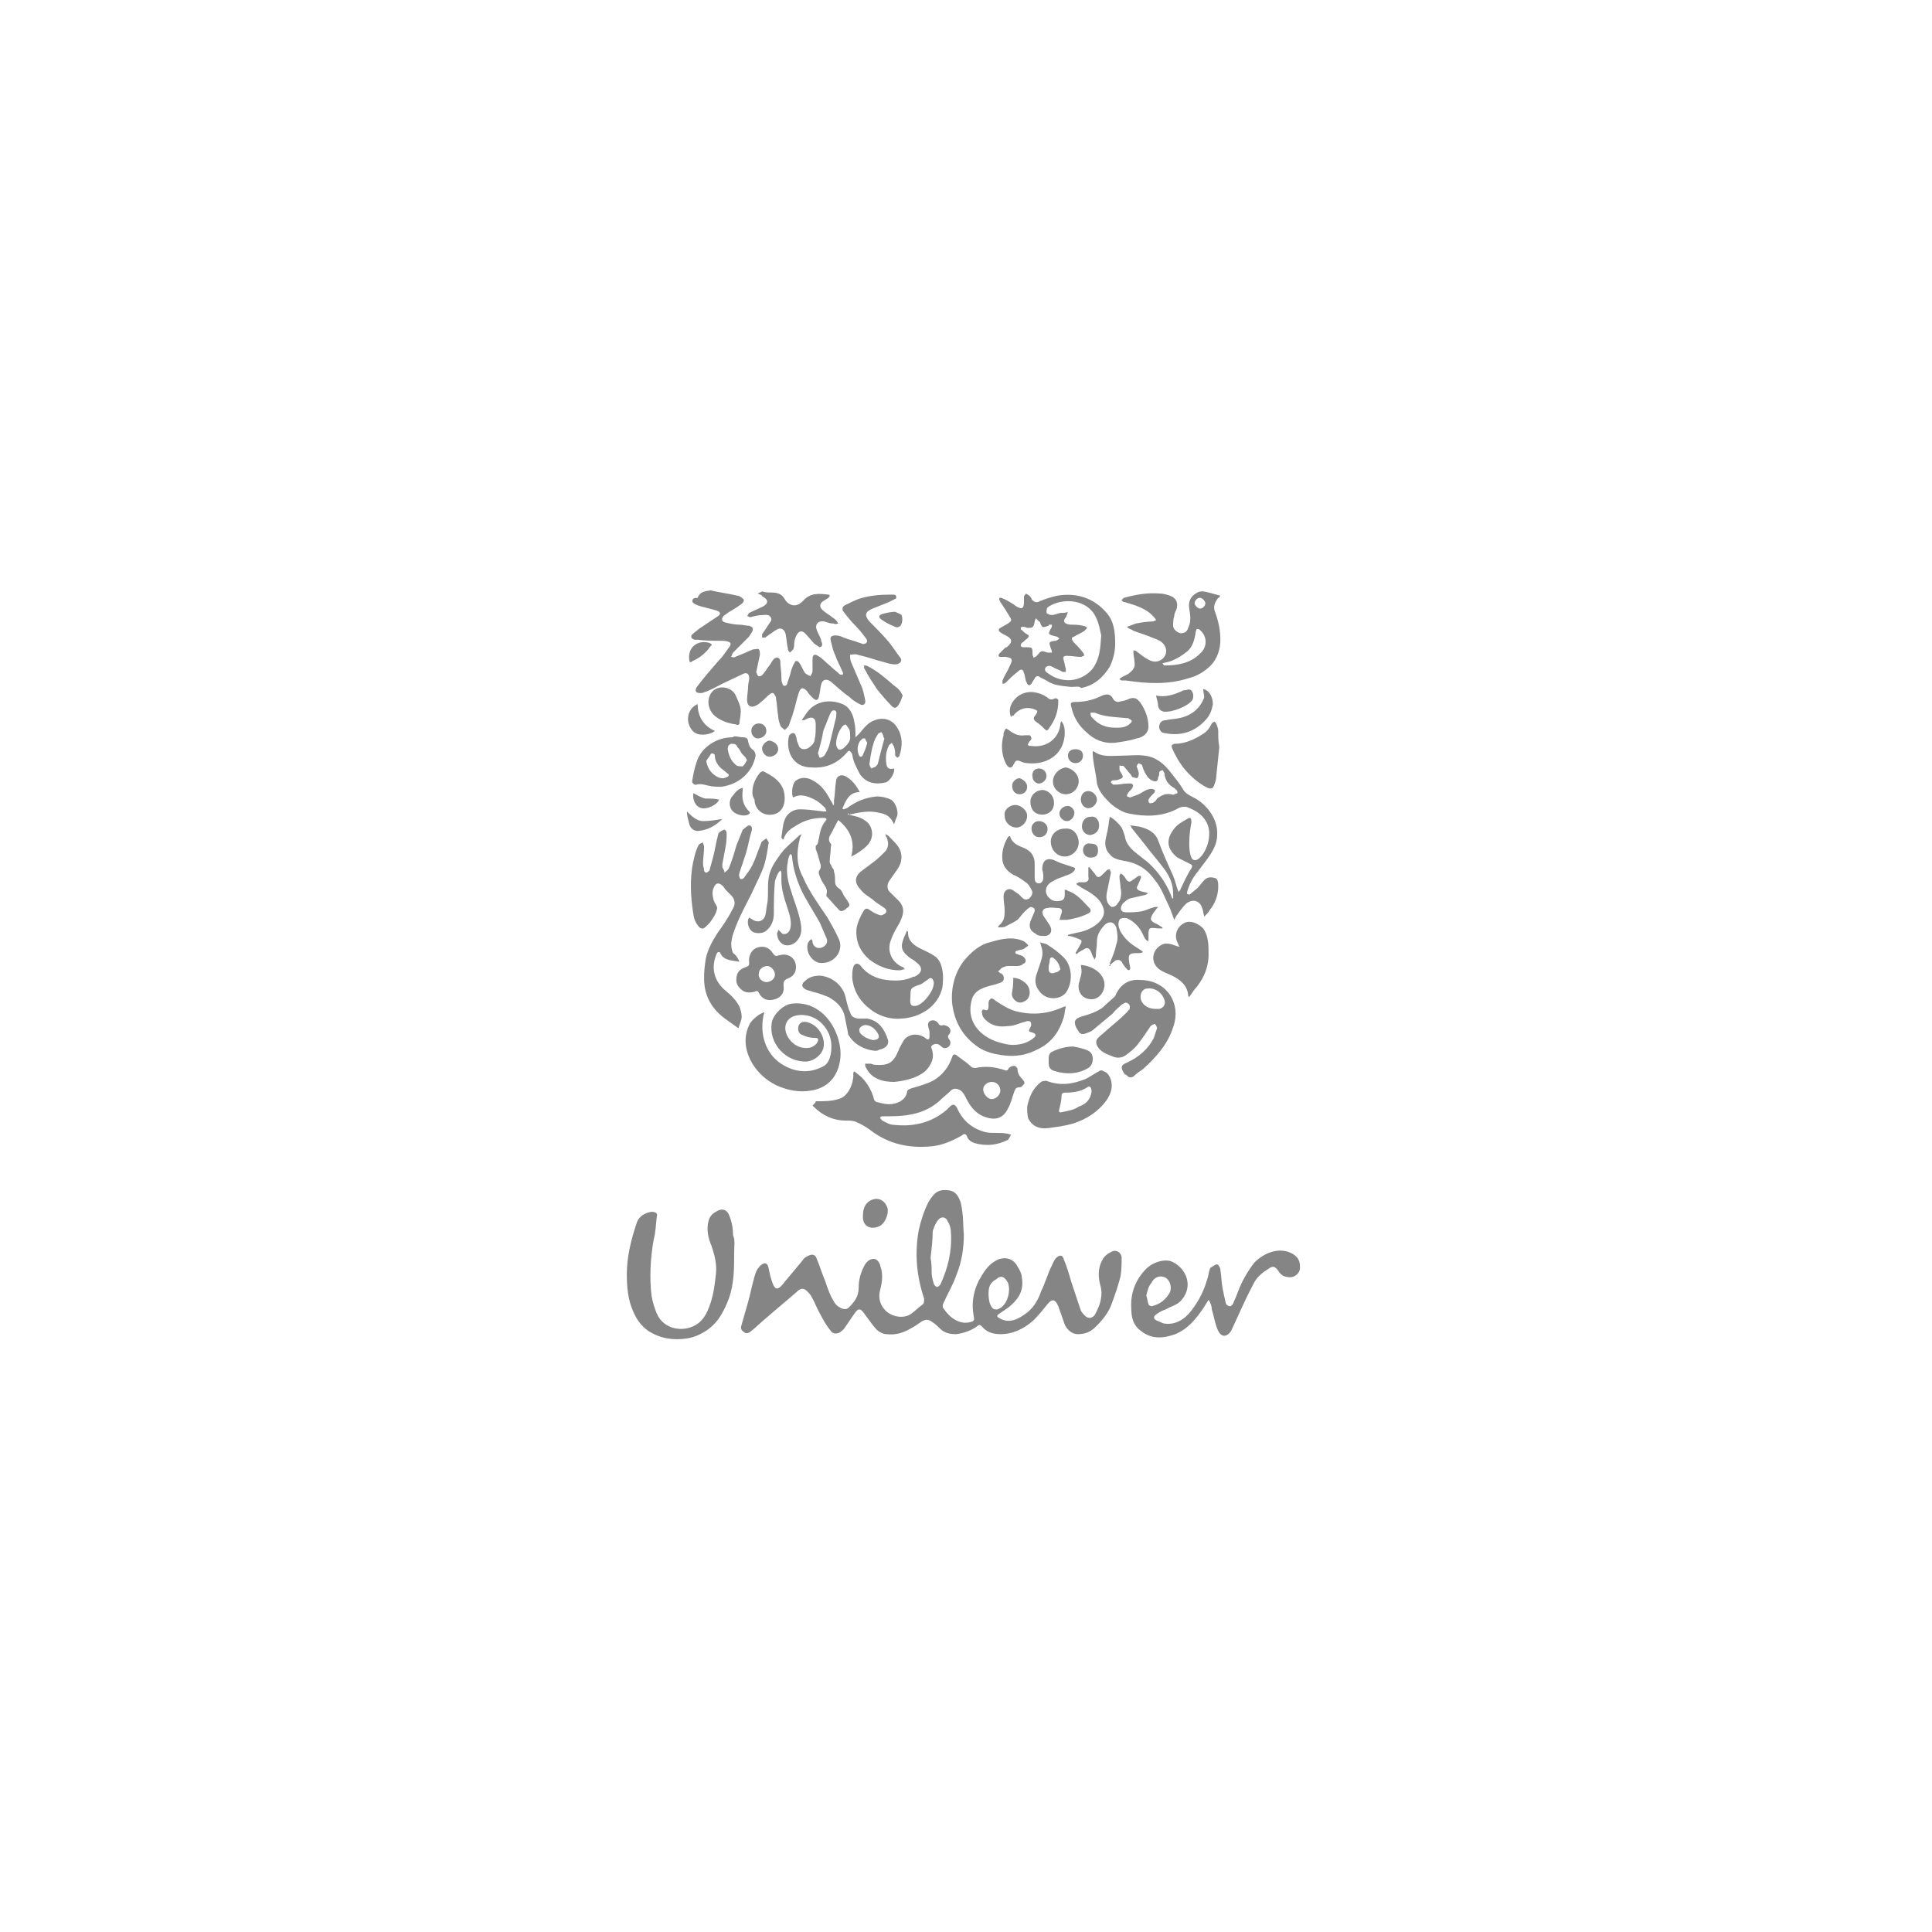 <?xml version="1.0" encoding="utf-8"?>
<!-- Generator: Adobe Illustrator 17.1.0, SVG Export Plug-In . SVG Version: 6.00 Build 0)  -->
<!DOCTYPE svg PUBLIC "-//W3C//DTD SVG 1.1//EN" "http://www.w3.org/Graphics/SVG/1.1/DTD/svg11.dtd">
<svg version="1.1" xmlns="http://www.w3.org/2000/svg" xmlns:xlink="http://www.w3.org/1999/xlink" x="0px" y="0px"
	 viewBox="0 0 180 180" enable-background="new 0 0 180 180" xml:space="preserve">
<g id="Layer_2" display="none">
	<rect x="70.4" y="55" display="inline" fill="#848485" width="39" height="70"/>
</g>
<g id="Layer_1">
	<g>
		<path fill="#858585" d="M89.8,115c0,1.3-0.2,2.6-0.7,3.8c-0.3,0.9-0.8,1.7-1.2,2.6c-0.1,0.2-0.1,0.4,0,0.5
			c0.6,0.9,1.5,1.5,2.4,1.3c0.5-0.1,0.5-0.2,0.4-0.7c-0.2-1.1,0-2.2,0.5-3.2c0.4-0.7,0.8-1.4,1.5-1.8c0.8-0.5,1.7-0.3,2.1,0.5
			c0.2,0.3,0.4,0.7,0.4,1c0.2,1.1-0.2,1.9-1,2.6c-0.3,0.3-0.7,0.5-1.1,0.8c-0.3,0.2-0.2,0.3,0,0.4c0.8,0.5,1.6,0.2,2.3-0.3
			c0.8-0.5,1.3-1.3,1.6-2.2c0.4-0.8,0.6-1.6,1-2.4c0.1-0.2,0.2-0.5,0.4-0.7c0.3-0.3,0.6-0.3,0.7,0.1c0.3,0.7,0.5,1.4,0.7,2.1
			c0.3,0.9,0.6,1.8,0.9,2.7c0.1,0.2,0.3,0.4,0.4,0.5c0.3,0.3,0.7,0.2,0.9-0.1c0.5-0.9,0.8-1.8,0.5-2.8c-0.2-0.8-0.2-1.6,0.2-2.3
			c0.2-0.4,0.5-0.6,0.9-0.8c0.4-0.2,0.9,0.1,0.9,0.6c0,0.5,0,1.1-0.1,1.7c-0.2,0.8-0.5,1.7-0.8,2.5c-0.3,0.9-0.9,1.6-1.5,2.2
			c-0.5,0.5-1,0.7-1.7,0.7c-0.5,0-1-0.4-1.2-0.9c-0.2-0.6-0.4-1.1-0.6-1.7c-0.3-0.7-0.6-0.7-1-0.2c-0.4,0.5-0.8,1-1.3,1.5
			c-0.9,0.8-1.9,1.3-3.1,1.3c-0.7,0-1.3-0.2-1.7-0.7c-0.2-0.2-0.3-0.2-0.5,0c-0.6,0.4-1.2,0.6-1.9,0.7c-0.6,0-1.1-0.1-1.5-0.5
			c-0.2-0.2-0.4-0.4-0.7-0.6c-0.4-0.3-0.6-0.3-1-0.1c-0.3,0.2-0.7,0.5-1.1,0.7c-0.7,0.4-1.4,0.6-2.2,0.5c-0.3,0-0.7-0.2-0.9-0.4
			c-0.4-0.4-0.7-0.9-1.1-1.4c-0.4-0.6-0.6-0.7-1-0.1c-0.3,0.4-0.6,0.9-0.9,1.3c-0.1,0.2-0.3,0.3-0.4,0.4c-0.3,0.2-0.7,0.2-0.9-0.1
			c-0.4-0.5-0.7-1-1-1.6c-0.3-0.5-0.5-1.1-0.8-1.6c-0.1-0.2-0.3-0.4-0.4-0.5c-0.3-0.3-0.6-0.3-0.9,0c-0.9,0.8-1.9,1.6-2.8,2.4
			c-0.5,0.4-1,0.9-1.5,1.3c-0.2,0.2-0.5,0.3-0.7,0.1c-0.3-0.2-0.3-0.4-0.2-0.7c0.2-0.7,0.4-1.4,0.6-2.1c0.2-0.7,0.3-1.3,0.5-2
			c0.1-0.4,0.2-0.8,0.4-1.1c0.1-0.1,0.2-0.3,0.4-0.4c0.3-0.2,0.5-0.1,0.6,0.3c0.1,0.5,0.2,1,0.4,1.5c0.2,0.5,0.4,0.6,0.8,0.2
			c0.2-0.2,0.3-0.4,0.5-0.6c0.5-0.6,1-1.2,1.5-1.8c0.1-0.2,0.3-0.3,0.5-0.4c0.4-0.2,0.7-0.1,0.8,0.3c0.3,0.7,0.5,1.4,0.8,2.1
			c0.2,0.6,0.4,1.2,0.7,1.7c0.2,0.4,0.4,0.6,0.8,0.8c0.3,0.1,0.5,0.1,0.7-0.1c0.5-0.5,0.9-1,0.9-1.8c0-0.8,0.2-1.5,0.6-2.2
			c0.3-0.5,0.9-0.7,1.2-0.3c0.1,0.1,0.2,0.3,0.2,0.4c0.3,0.8,0.2,1.5,0,2.3c-0.2,0.7,0,1.4,0.5,1.9c0.6,0.6,1.7,0.8,2.4,0.3
			c0.4-0.3,0.7-0.6,1.1-0.9c0.1-0.1,0.1-0.3,0.1-0.5c-0.7-2.1-0.9-4.2-0.5-6.4c0.2-0.9,0.5-1.8,0.9-2.6c0.6-1,1-1.2,1.9-1.1
			c0.7,0.1,0.9,0.6,1.1,1.1C89.8,113.3,89.7,114.1,89.8,115z M86.7,117.2C86.7,117.2,86.7,117.2,86.7,117.2c0.1,0.5,0.1,1,0.1,1.4
			c0,0.3,0.1,0.7,0.2,1c0,0.1,0.2,0.3,0.3,0.3c0.1,0,0.2-0.1,0.3-0.2c0.7-1.5,1.1-3.1,1-4.8c0-0.4-0.1-0.8-0.3-1.1
			c-0.2-0.5-0.7-0.5-1,0c-0.2,0.3-0.3,0.6-0.4,0.9C86.9,115.5,86.8,116.3,86.7,117.2z M92.1,120.5c0,0.6,0.1,1.1,0.4,1.4
			c0.1,0.1,0.3,0.1,0.4,0.1c1-0.3,1.3-1.8,1-2.5c-0.3-0.6-0.7-0.7-1.1-0.3C92.2,119.5,92.1,120,92.1,120.5z"/>
		<path fill="#858585" d="M66.2,55c0.8,0.2,1.7,0.3,2.5,0.5c0,0,0.1,0,0.1,0c0.2,0.1,0.5,0.3,0.5,0.4c0,0.2-0.2,0.4-0.4,0.5
			c-0.4,0.3-0.8,0.5-1.1,0.7c-0.1,0.1-0.3,0.2-0.4,0.3c-0.2,0.3-0.2,0.5,0.2,0.6c0.4,0.1,0.9,0.2,1.3,0.2c0.3,0,0.6,0.1,0.9,0.1
			c0.3,0.1,0.4,0.2,0.3,0.5c-0.1,0.2-0.2,0.3-0.3,0.5c-0.5,0.5-1,1-1.5,1.5c-0.1,0.1-0.1,0.3-0.2,0.4c0.1,0,0.3,0.1,0.4,0
			c0.5-0.2,1-0.4,1.4-0.6c0.1,0,0.2-0.1,0.3-0.1c0.2,0,0.4-0.1,0.5,0c0.1,0.1,0.1,0.4,0.1,0.5c-0.1,0.5-0.2,0.9-0.3,1.4
			c0,0.1-0.1,0.2,0,0.3c0,0.1,0.1,0.3,0.2,0.3c0.1,0,0.2,0,0.3-0.1c0.2-0.2,0.4-0.5,0.6-0.8c0.2-0.2,0.3-0.5,0.5-0.7
			c0.1-0.1,0.3-0.2,0.4-0.1c0.1,0,0.2,0.2,0.2,0.3c0,0.5,0.1,1,0.1,1.5c0,0.2,0,0.4,0.1,0.6c0,0.1,0.1,0.2,0.2,0.2
			c0.1,0,0.2-0.1,0.2-0.1c0.1-0.3,0.2-0.6,0.3-0.9c0.1-0.4,0.2-0.8,0.4-1.1c0.1-0.3,0.3-0.3,0.5,0c0.2,0.3,0.3,0.6,0.5,0.9
			c0.1,0.1,0.3,0.2,0.5,0.3c0.1-0.2,0.2-0.3,0.2-0.5c0-0.4,0-0.7,0-1.1c0-0.4,0.2-0.5,0.5-0.3c0.4,0.2,0.7,0.6,1.1,0.9
			c0.3,0.3,0.6,0.5,0.9,0.8c0.1,0.1,0.2,0,0.3,0.1c0-0.1,0.1-0.2,0-0.3c-0.2-0.5-0.5-1-0.7-1.6c-0.2-0.4-0.3-0.9-0.4-1.3
			c-0.1-0.4,0.1-0.5,0.5-0.5c0.2,0,0.5,0.1,0.7,0.2c0.5,0.2,1,0.3,1.5,0.5c0.1,0,0.2,0.1,0.3,0.1c0.3,0,0.5-0.2,0.3-0.5
			c-0.3-0.4-0.6-0.8-1-1.2c-0.4-0.4-0.8-0.9-1.1-1.3c-0.2-0.2-0.1-0.5,0.1-0.6c0.4-0.2,0.8-0.4,1.3-0.6c0.9-0.3,1.9-0.4,2.9-0.4
			c0.1,0,0.2,0,0.4,0c0.1,0,0.2,0.1,0.2,0.2c0,0.1,0,0.2-0.1,0.2c-0.2,0.1-0.4,0.2-0.6,0.3c-0.5,0.2-1,0.4-1.5,0.6
			c-0.7,0.3-0.8,0.6-0.3,1.2c0.6,0.6,1.2,1.2,1.8,1.9c0.4,0.5,0.7,1,1.1,1.5c0.2,0.3-0.1,0.6-0.5,0.6c-0.3,0-0.7-0.1-1-0.2
			c-0.8-0.2-1.6-0.5-2.5-0.7c-0.2-0.1-0.5,0-0.7,0c0,0.2,0,0.5,0.1,0.7c0.3,0.7,0.6,1.4,0.9,2.1c0.2,0.4,0.3,0.9,0.4,1.4
			c0.1,0.4-0.2,0.6-0.5,0.4c-0.4-0.2-0.7-0.4-1-0.7c-0.6-0.4-1.1-0.9-1.7-1.4c-0.4-0.3-0.8-0.2-0.9,0.3c-0.1,0.4-0.1,0.7-0.2,1.1
			c-0.1,0.4-0.3,0.4-0.6,0.1c-0.2-0.2-0.4-0.4-0.5-0.6c-0.4-0.4-0.6-0.4-0.8,0.2c-0.2,0.6-0.3,1.2-0.5,1.8c-0.1,0.4-0.3,0.8-0.4,1.2
			c-0.1,0.1-0.2,0.3-0.4,0.4c-0.1-0.1-0.3-0.2-0.4-0.4c-0.1-0.3-0.2-0.6-0.2-0.9c-0.1-0.5-0.1-1.1-0.2-1.6c0-0.1,0-0.2-0.1-0.3
			c-0.1-0.3-0.3-0.3-0.5-0.1c-0.3,0.2-0.5,0.5-0.8,0.7c-0.1,0.1-0.2,0.2-0.4,0.3c-0.5,0.3-0.9,0.1-0.9-0.5c0-0.4,0.1-0.9,0.1-1.3
			c0-0.2,0.1-0.5,0.1-0.7c0-0.4-0.2-0.6-0.6-0.4c-0.6,0.3-1.3,0.6-1.9,0.9c-0.6,0.3-1.1,0.6-1.7,0.8c-0.2,0.1-0.5,0.1-0.7,0
			c-0.2-0.2,0-0.5,0.1-0.6c0.6-0.8,1.3-1.6,2-2.4c0.4-0.4,0.7-0.9,1-1.3c0.1-0.2,0.1-0.3-0.1-0.4c-0.3-0.1-0.5-0.1-0.8-0.1
			c-0.7,0-1.4,0-2.1-0.1c-0.1,0-0.2,0-0.3,0c-0.3-0.1-0.4-0.3-0.2-0.5c0.2-0.2,0.4-0.3,0.6-0.5c0.6-0.4,1.2-0.8,1.8-1.2
			c0.3-0.2,0.2-0.4-0.1-0.5c-0.6-0.2-1.2-0.3-1.8-0.5c-0.2-0.1-0.5-0.2-0.5-0.4c0-0.3,0.3-0.3,0.5-0.3C65.2,55.1,65.7,55.1,66.2,55
			C66.1,55,66.1,55,66.2,55z"/>
		<path fill="#858585" d="M76,102.6c0.1,0,0.2,0,0.2,0c0.6,0,1.3,0,1.9-0.2c0.9-0.2,1.4-1.4,1.4-2.2c0-0.1,0-0.2,0-0.3
			c0,0,0.1,0,0.1-0.1c0.2,0.2,0.5,0.4,0.7,0.6c0.5,0.5,0.9,1.2,1.1,1.9c0,0.2,0.2,0.4,0.4,0.4c0.7,0.2,1.4,0.3,2.1-0.1
			c0.3-0.2,0.5-0.4,0.6-0.8c0-0.3,0.2-0.3,0.4-0.4c0.7-0.2,1.4-0.4,2-0.7c0.9-0.5,1.5-1.3,1.8-2.2c0.1-0.3,0.2-0.3,0.4-0.2
			c0.5,0.4,1,0.7,1.4,1.1c0.1,0.1,0.3,0.1,0.4,0.1c0.9-0.2,1.8-0.1,2.7,0.2c0.2,0.1,0.3,0,0.4-0.2c0.1-0.1,0.3-0.2,0.5-0.2
			c0.1,0,0.3,0.2,0.3,0.3c0,0.4,0.2,0.7,0.5,1c0.1,0.1,0.2,0.3,0.1,0.4c-0.1,0.1-0.2,0.3-0.4,0.3c-0.3,0-0.4,0.1-0.5,0.4
			c-0.2,0.5-0.3,1.1-0.6,1.6c-0.5,1-1.3,1.1-2.3,0.7c-0.9-0.4-1.3-1.1-1.7-1.9c-0.1-0.2-0.3-0.5-0.6-0.6c-0.2-0.1-0.5-0.1-0.7,0.1
			c-0.3,0.3-0.7,0.6-1,0.9c-1.3,1.2-2.9,1.5-4.7,1.5c-0.2,0-0.4,0-0.6,0c-0.1,0-0.2,0-0.3,0.1c0,0.1,0.1,0.2,0.2,0.3
			c0.4,0.2,0.7,0.4,1.1,0.4c1.8,0.2,3.5-0.2,4.9-1.4c0.1-0.1,0.2-0.2,0.3-0.3c0.3-0.3,0.5-0.2,0.7,0.2c0.5,1.1,1.4,1.9,2.7,2.2
			c0.6,0.1,1.2,0,1.8,0.1c0.2,0,0.3,0.1,0.5,0.1c-0.1,0.2-0.2,0.4-0.3,0.5c-1,0.5-2,0.6-3.1,0.3c-0.3-0.1-0.6-0.3-0.7-0.6
			c-0.1-0.3-0.3-0.3-0.5-0.1c-0.9,0.5-1.8,0.9-2.8,1c-2.1,0.2-4-0.2-5.7-1.5c-0.4-0.3-0.9-0.6-1.4-0.8c-0.3-0.1-0.6-0.1-0.9-0.1
			c-1.2,0-2.2-0.5-3-1.3c0,0-0.1-0.1-0.1-0.1C76,102.7,76,102.7,76,102.6z M92.4,100.8c-0.4,0-0.8,0.3-0.8,0.7
			c0,0.4,0.4,0.9,0.8,0.9c0.4,0,0.8-0.4,0.8-0.8C93.2,101.2,92.9,100.8,92.4,100.8z"/>
		<path fill="#858585" d="M101.8,70c0.1,0,0.1,0,0.1,0c0.8,0.6,1.8,0.4,2.7,0.4c0.7,0,1.3-0.1,2,0c1.1,0.1,1.9,0.8,2.5,1.6
			c0.4,0.5,0.8,1,1.1,1.5c0.2,0.4,0.6,0.6,1,0.8c1.2,0.6,2.3,2,2.2,3.5c0,0.8-0.4,1.5-0.9,2.2c-0.3,0.4-0.6,0.8-0.9,1.2
			c-0.5,0.6-0.8,1.2-1,1.9c0,0.1,0,0.2,0,0.2c0.1,0,0.2,0.1,0.3,0c0.2-0.2,0.5-0.4,0.7-0.6c0.2-0.2,0.4-0.5,0.6-0.7
			c0.3-0.3,0.6-0.3,1-0.2c0.3,0.1,0.3,0.5,0.3,0.8c0,0.8-0.3,1.6-0.8,2.2c-0.1,0.2-0.3,0.4-0.5,0.6c-0.1-0.3-0.1-0.6-0.2-0.8
			c-0.2-0.7-0.9-0.9-1.5-0.4c-0.3,0.3-0.6,0.7-0.8,1c-0.1,0.1-0.2,0.3-0.3,0.5c-0.2-0.5-0.3-0.9-0.5-1.3c-0.4-0.8-0.7-1.7-1.3-2.4
			c-0.7-1-1.6-1.6-2.9-1.8c-0.5-0.1-1-0.2-1.3-0.6c-0.5-0.5-0.5-1.1-0.3-1.8c0-0.2,0.1-0.3,0.1-0.5c0.1-0.4,0.1-0.8,0.2-1.2
			c0.4,0.2,0.8,0.6,1.1,1c0.1,0.2,0.2,0.5,0.3,0.8c0.1,0.8,0.7,1.3,1.2,1.7c0.3,0.2,0.6,0.5,0.9,0.7c1,0.9,1.7,1.9,2.2,3.1
			c0,0.1,0.1,0.2,0.1,0.3c0,0,0.1,0,0.1,0c0-0.1,0-0.3,0-0.4c0-0.9-0.3-1.6-0.8-2.3c-0.6-0.8-1.3-1.6-1.9-2.4
			c-0.4-0.5-0.8-1-1.2-1.5c0,0,0-0.1-0.1-0.2c0.3,0,0.5,0.1,0.8,0.1c0.8,0.2,1.5,0.5,1.8,1.3c0.4,1.1,0.9,2.2,1.4,3.3
			c0.2,0.5,0.3,1,0.5,1.5c0.1-0.1,0.2-0.2,0.2-0.3c0.3-0.6,0.6-1.3,1-1.9c0.1-0.2,0.1-0.3-0.1-0.4c-0.4-0.2-0.8-0.4-1.2-0.6
			c-1-0.8-1.1-1.7-0.3-2.7c0.3-0.4,0.7-0.6,1.2-0.9c0.3-0.2,0.4-0.1,0.4,0.3c-0.1,0.6-0.2,1.2-0.2,1.9c0,0.4,0,0.7,0.1,1.1
			c0.1,0.6,0.5,0.7,0.9,0.3c0.7-0.7,1.1-2.1,0.7-3.1c-0.4-0.9-1.1-1.3-1.9-1.6c-0.3-0.1-0.7,0-1,0.2c-1.4,0.7-2.9,0.7-4.4,0.4
			c-0.6-0.1-1.2-0.5-1.7-0.9c-0.6-0.6-1.1-1.1-1.3-1.9C102.1,71.9,101.8,71,101.8,70z M106.1,72.1C106.1,72.1,106.1,72.1,106.1,72.1
			c0,0.2-0.1,0.4-0.2,0.4c-0.1,0-0.3-0.1-0.4-0.1c-0.1-0.1-0.1-0.2-0.2-0.3c-0.2-0.2-0.4-0.5-0.6-0.7c-0.1-0.1-0.3,0-0.4-0.1
			c0,0.1,0,0.3,0,0.4c0,0.1,0.1,0.2,0.2,0.4c0.2,0.3,0.1,0.4-0.2,0.5c-0.2,0.1-0.4,0.1-0.6,0.1c-0.1,0-0.2,0.1-0.2,0.2
			c0.1,0.1,0.2,0.2,0.2,0.2c0.1,0,0.2,0,0.3,0c0.3,0,0.7-0.1,1-0.1c0.1,0,0.3,0,0.4,0c0.2,0.1,0.2,0.2,0.1,0.4
			c-0.1,0.2-0.3,0.3-0.4,0.5c-0.1,0.1-0.1,0.2-0.1,0.3c0.1,0,0.2,0.1,0.3,0.1c0.3-0.1,0.5-0.2,0.8-0.3c0.4-0.2,0.7-0.5,1.2-0.5
			c0.1,0,0.3,0.1,0.3,0.1c0,0.1,0,0.2-0.1,0.3c-0.2,0.2-0.4,0.4-0.5,0.6c0,0.1,0,0.3,0.1,0.3c0,0.1,0.2,0,0.3,0
			c0.2-0.1,0.3-0.2,0.4-0.4c0.4-0.3,0.8-0.5,1.3-0.4c0.1,0,0.2,0.1,0.3,0c0.1,0,0.2-0.1,0.3-0.1c0-0.1,0-0.2-0.1-0.3
			c-0.1-0.1-0.2-0.2-0.4-0.3c-0.4-0.3-0.6-0.6-0.7-1.1c0-0.1,0-0.2-0.1-0.3c0-0.1-0.1-0.2-0.2-0.1c-0.1,0-0.2,0.1-0.2,0.2
			c0,0.1,0,0.3-0.1,0.4c0,0.4-0.2,0.5-0.6,0.3c-0.2-0.1-0.4-0.3-0.5-0.5c-0.2-0.3-0.3-0.6-0.4-0.9c0-0.1-0.2-0.1-0.3-0.2
			c-0.1,0.1-0.2,0.2-0.2,0.3C106,71.7,106.1,71.9,106.1,72.1z"/>
		<path fill="#858585" d="M99.8,64c-0.8-0.1-1.6-0.1-2.3-0.6c-0.2-0.1-0.4-0.2-0.6-0.3c-0.2-0.2-0.4-0.1-0.5,0.1
			c-0.1,0.2-0.2,0.3-0.3,0.5c-0.1,0.1-0.2,0.2-0.3,0.1c-0.1,0-0.1-0.2-0.2-0.3c-0.1-0.3-0.1-0.6-0.2-0.8c-0.1-0.4-0.3-0.4-0.6-0.1
			c-0.4,0.3-0.8,0.7-1.1,1c-0.1,0.1-0.2,0.1-0.3,0.1c0-0.1,0-0.2,0-0.3c0.2-0.5,0.5-0.9,0.7-1.4c0.3-0.6,0.2-0.7-0.4-0.8
			c-0.2,0-0.3,0-0.5,0c-0.2,0-0.2-0.2-0.1-0.3c0.1-0.1,0.3-0.3,0.4-0.4c0.1-0.1,0.2-0.2,0.3-0.2c0.6-0.5,0.5-0.8-0.1-1.1
			c-0.2-0.1-0.4-0.2-0.5-0.3c-0.2-0.1-0.2-0.3,0-0.4c0.2-0.1,0.5-0.3,0.7-0.4c0.3-0.2,0.4-0.3,0.2-0.6c-0.3-0.5-0.6-1-0.9-1.4
			c0-0.1-0.1-0.2-0.1-0.2c0-0.1,0-0.2,0-0.2c0.1,0,0.2,0,0.2,0c0.5,0.2,1,0.5,1.4,0.8c0.5,0.3,0.7,0.2,0.7-0.4c0-0.2,0-0.4,0-0.5
			c0-0.1,0.1-0.2,0.2-0.3c0.1,0.1,0.2,0.1,0.3,0.2c0.1,0.1,0.2,0.2,0.2,0.3c0.2,0.3,0.5,0.4,0.8,0.2c0.5-0.2,1.1-0.4,1.6-0.5
			c1.8-0.3,3.4,0.2,4.6,1.6c0.7,0.8,0.8,1.8,0.8,2.9c0,0.7-0.2,1.5-0.5,2.1c-0.6,1-1.5,1.8-2.7,2C100.6,63.9,100.2,64,99.8,64z
			 M102.6,59.2c-0.1-0.4-0.2-1.1-0.5-1.7c-0.7-1.5-2.6-1.8-4-1.2c-0.2,0.1-0.4,0.2-0.5,0.3c-0.1,0.1-0.1,0.4-0.1,0.5
			c0.1,0.1,0.3,0.2,0.5,0.2c0.3,0,0.6-0.2,0.9-0.2c0.2,0,0.4,0,0.6-0.1c-0.1,0.2-0.1,0.4-0.2,0.5c-0.3,0.4-0.2,0.6,0.4,0.7
			c0.4,0,0.8,0,1.2,0.1c0.1,0,0.3,0.1,0.4,0.2c-0.1,0.1-0.2,0.2-0.3,0.3c-0.3,0.2-0.6,0.3-0.9,0.5c-0.3,0.1-0.3,0.2-0.1,0.5
			c0.3,0.3,0.6,0.6,0.9,1c0.1,0.1,0.1,0.2,0.1,0.3c-0.1,0-0.2,0.1-0.3,0.1c-0.4,0-0.9-0.1-1.3-0.1c-0.3,0-0.4,0.1-0.3,0.4
			c0.1,0.3,0.1,0.5,0.2,0.8c0,0.1,0,0.2,0,0.3c-0.1,0-0.2,0-0.3,0c-0.3-0.2-0.7-0.3-1-0.5c-0.2-0.1-0.4-0.1-0.6,0.1
			c-0.1,0.2,0,0.4,0.2,0.5c1.3,1,3.1,0.9,4.2-0.4C102.5,61.3,102.5,60.4,102.6,59.2z M95.3,58.4c0,0-0.2,0-0.2,0.1
			c0,0.1,0,0.2,0.1,0.2c0.1,0.1,0.3,0.3,0.5,0.4c0.2,0.1,0.2,0.2,0,0.4c-0.2,0.1-0.3,0.3-0.5,0.4c-0.1,0.1-0.1,0.2-0.1,0.3
			c0,0,0.1,0.1,0.2,0.1c0.1,0,0.1,0,0.2,0c0.7,0,0.7,0,0.7,0.7c0,0.1,0.1,0.2,0.1,0.3c0.1-0.1,0.2-0.1,0.3-0.2
			c0.4-0.5,0.4-0.5,1-0.3c0.1,0,0.2,0,0.4,0c0-0.1,0-0.2-0.1-0.4c-0.2-0.6-0.2-0.6,0.4-0.7c0,0,0,0,0.1,0c0.1-0.1,0.2-0.1,0.3-0.2
			c-0.1-0.1-0.2-0.2-0.3-0.2c-0.8-0.2-0.8-0.2-0.4-0.9c0-0.1,0-0.2,0-0.2c-0.1,0-0.2,0-0.2,0c-0.1,0-0.1,0-0.1,0.1
			c-0.6,0.2-0.6,0.2-0.8-0.3c0,0,0-0.1-0.1-0.1c-0.1-0.1-0.2-0.2-0.3-0.3c0,0.1-0.1,0.2-0.1,0.3c-0.1,0.6-0.2,0.6-0.7,0.6
			C95.5,58.4,95.4,58.4,95.3,58.4z"/>
		<path fill="#858585" d="M68.9,89.6c-0.6-0.1-1.2-0.1-1.6-0.5c-0.1-0.1-0.1-0.2-0.2-0.3c0-0.1-0.1-0.1-0.2-0.1c0,0-0.1,0.1-0.1,0.1
			c-0.6,1.3-0.3,2.6,0.8,3.5c0.5,0.4,1,0.9,1.3,1.5c0.1,0.3,0.2,0.6,0.2,0.9c0,0.4-0.2,0.7-0.3,1.1c-0.8-0.6-1.7-1.1-2.3-1.9
			c-1-1.3-1-2.7-0.8-4.2c0.1-1,0.6-1.9,1.1-2.7c0.5-0.7,1-1.4,1.4-2.2c0.4-0.6,0.3-1.1-0.3-1.6c-0.2-0.2-0.4-0.4-0.5-0.6
			c-0.4-0.4-0.7-0.4-0.9,0.1c-0.2,0.4-0.1,0.8,0,1.2c0.1,0.3,0.4,0.6,0.3,0.8c-0.1,0.5-0.4,0.9-0.7,1.3c-0.1,0.1-0.2,0.2-0.3,0.3
			c-0.3,0.3-0.5,0.3-0.8-0.1c-0.4-0.5-0.4-1.1-0.5-1.7c-0.2-1.6-0.2-3.2,0.2-4.7c0.1-0.4,0.2-0.7,0.4-1.1c0.1-0.1,0.3-0.2,0.4-0.2
			c0,0.1,0.1,0.3,0.1,0.4c0,0.5-0.1,1-0.1,1.6c0,0.2,0.1,0.4,0.1,0.6c0,0.1,0.1,0.2,0.2,0.2c0.1,0,0.2-0.1,0.3-0.2
			c0.1-0.4,0.2-0.7,0.3-1.1c0.2-0.7,0.3-1.5,0.5-2.2c0-0.1,0.1-0.3,0.2-0.3c0.1-0.1,0.3-0.2,0.4-0.2c0.1,0,0.2,0.2,0.2,0.3
			c0,0.4,0,0.8-0.1,1.3c-0.1,0.5-0.2,1.1-0.3,1.6c0,0.1,0,0.2,0,0.3c0.1,0.2,0.2,0.3,0.2,0.5c0.1-0.1,0.3-0.2,0.4-0.4
			c0.3-0.7,0.5-1.4,0.7-2.1c0.2-0.5,0.4-1,0.6-1.5c0,0,0,0,0,0c0.2-0.1,0.4-0.4,0.6-0.4c0.3,0,0.3,0.4,0.2,0.6
			c-0.2,0.7-0.3,1.3-0.5,2c-0.2,0.6-0.4,1.2-0.6,1.8c0,0.1-0.1,0.2,0,0.4c0,0.2,0.2,0.3,0.4,0.1c0.3-0.4,0.6-0.8,0.8-1.2
			c0.3-0.6,0.5-1.3,0.8-2c0-0.1,0.1-0.2,0.1-0.2c0.1-0.1,0.3-0.2,0.4-0.3c0.1,0.2,0.3,0.4,0.2,0.5c-0.1,0.7-0.2,1.3-0.4,2
			c-0.3,0.9-0.8,1.8-1.2,2.7c-0.5,1-1,1.9-1.4,2.9c-0.3,0.8-0.7,1.7-0.3,2.6C68.6,89,68.7,89.2,68.9,89.6z"/>
		<path fill="#858585" d="M99.3,93.8c-0.1,0.3-0.1,0.7-0.2,1c-0.4,1.3-1.1,2.3-2.3,2.9c-1.1,0.6-2.2,0.8-3.5,0.6
			c-0.7-0.1-1.5-0.3-2.1-0.7c-1.5-1-2.3-2.4-2.5-4.2c-0.1-1.5,0.3-2.9,1.2-4c0.6-0.7,1.4-1.4,2.3-1.6c1-0.3,2.1-0.6,3.2-0.1
			c0.1,0.1,0.3,0.2,0.4,0.4c-0.1,0.1-0.3,0.2-0.4,0.3c-0.2,0.1-0.5,0.1-0.7,0.2c-0.1,0-0.1,0.1-0.1,0.2c0,0,0.1,0.1,0.2,0.1
			c0.2,0.1,0.4,0.1,0.5,0.2c0.3,0.2,0.4,0.6,0,0.7C95.3,89.9,95,90,94.8,90c-0.3,0-0.6,0-0.9,0c-0.2,0-0.4,0.1-0.6,0.2
			c-0.1,0.1-0.2,0.2-0.3,0.3c0.1,0.1,0.2,0.2,0.3,0.2c0.3,0.2,0.3,0.7,0,0.8c-0.1,0.1-0.3,0.1-0.5,0.2c-0.4,0.1-0.9,0.2-1.3,0.4
			c-0.5,0.2-0.9,0.6-1,1.2c-0.5,2.1,1.1,3.5,2.9,3.9c0.7,0.2,1.3,0.2,2,0c0.3-0.1,0.7-0.3,0.9-0.5c0.3-0.2,0.2-0.4-0.1-0.5
			c-0.4-0.1-0.4-0.1-0.2-0.5c0.1-0.1,0.1-0.4,0-0.5c-0.1-0.1-0.3-0.1-0.5,0c-0.5,0.1-1,0.4-1.6,0.4c-0.8,0.1-1.5,0-2.1-0.6
			c-0.2-0.2-0.3-0.4-0.3-0.6c-0.1-0.3,0.1-0.4,0.3-0.3c0.2,0.1,0.3-0.1,0.3-0.3c0-0.1,0-0.3,0-0.4c0.1-0.4,0.3-0.5,0.6-0.2
			c0.6,0.4,1.2,0.8,1.9,1c1.5,0.4,3,0.3,4.5-0.4c0,0,0.1,0,0.2-0.1C99.2,93.7,99.2,93.8,99.3,93.8z"/>
		<path fill="#858585" d="M68.4,116.7c0,1.5,0,2.9-0.5,4.3c-0.5,1.3-1.1,2.4-2.3,3.1c-0.5,0.3-1,0.5-1.6,0.6c-1.3,0.2-2.5,0-3.6-0.7
			c-0.7-0.5-1.1-1.1-1.4-1.8c-0.5-1.1-0.6-2.3-0.6-3.5c0-1.6,0.4-3.2,0.9-4.7c0.2-0.7,0.8-1,1.4-1.1c0.3,0,0.6,0.1,0.5,0.4
			c-0.1,0.7-0.1,1.5-0.3,2.2c-0.3,1.7-0.4,3.5-0.2,5.2c0.1,0.6,0.3,1.3,0.6,1.9c0.6,1.1,2,1.5,3.2,1c1-0.4,1.4-1.3,1.7-2.2
			c0.3-0.9,0.4-1.8,0.5-2.7c0.1-0.9-0.1-1.7-0.4-2.6c-0.3-0.7-0.5-1.5-0.3-2.3c0.1-0.4,0.3-0.7,0.7-0.9c0.6-0.4,1.1-0.2,1.3,0.5
			c0.2,0.5,0.3,1.1,0.3,1.7C68.5,115.5,68.4,116.1,68.4,116.7z"/>
		<path fill="#858585" d="M112.6,121.1c-0.2,0.3-0.3,0.5-0.5,0.8c-0.7,1-1.4,1.9-2.6,2.4c-1.1,0.4-2.2,0.5-3.2-0.3
			c-0.7-0.5-0.9-1.2-0.9-2.1c-0.1-1.4,0.4-2.7,1.4-3.7c0.6-0.6,1.8-1,2.5-0.6c1.2,0.6,1.9,2.2,0.8,3.5c-0.4,0.5-1,0.6-1.5,0.9
			c-0.3,0.1-0.5,0.2-0.8,0.4c-0.3,0.2-0.4,0.4-0.1,0.6c0.2,0.1,0.5,0.2,0.7,0.3c1.1,0.2,2-0.4,2.6-1.2c0.7-0.9,1.2-1.9,1.5-3
			c0.1-0.3,0.1-0.5,0.2-0.8c0-0.1,0.1-0.2,0.1-0.2c0.2-0.1,0.4-0.3,0.6-0.3c0.1,0,0.3,0.3,0.3,0.5c0.1,0.6,0.1,1.2,0.2,1.7
			c0.1,0.5,0.2,1,0.3,1.4c0,0.1,0.2,0.3,0.4,0.3c0.1,0,0.3-0.2,0.3-0.3c0.3-0.6,0.5-1.3,0.8-1.9c0.3-0.6,0.7-1.3,1.2-1.9
			c0.8-0.8,2.1-1.4,3.3-0.9c0.7,0.3,1,0.8,0.9,1.6c-0.1,0.4-0.5,0.7-0.9,0.7c-0.5,0-0.9-0.2-1.1-0.6c-0.3-0.4-0.5-0.5-0.9-0.2
			c-0.5,0.3-1,0.7-1.3,1.2c-0.6,1.1-1.1,2.2-1.6,3.3c-0.2,0.4-0.4,0.9-0.6,1.3c-0.4,0.6-0.9,0.6-1.2,0c-0.3-0.6-0.4-1.4-0.6-2
			C112.9,121.7,112.8,121.4,112.6,121.1C112.7,121.1,112.7,121.1,112.6,121.1z M106.8,120.7C106.8,120.7,106.8,120.7,106.8,120.7
			c0.1,0.3,0.1,0.5,0.2,0.8c0,0.1,0.2,0.2,0.3,0.2c0.8-0.2,1.3-0.6,1.7-1.3c0.2-0.5,0-1.2-0.5-1.4c-0.4-0.2-1,0-1.2,0.5
			C107,119.8,106.9,120.3,106.8,120.7z"/>
		<path fill="#858585" d="M105,58.4c0.3-0.1,0.5-0.2,0.8-0.3c0.5-0.1,1.1-0.2,1.6-0.2c0.1,0,0.2-0.1,0.3-0.1c0-0.1-0.1-0.2-0.1-0.2
			c-0.7-0.9-1.8-1.2-2.8-1.5c0,0-0.1,0-0.1,0c-0.1-0.1-0.2-0.1-0.2-0.2c0.1-0.1,0.1-0.1,0.2-0.2c1.1-0.3,2.2-0.5,3.4-0.4
			c0.3,0,0.6,0.1,0.9,0.2c0.6,0.2,0.8,0.7,0.6,1.3c-0.1,0.2-0.2,0.4-0.2,0.6c-0.1,0.3-0.1,0.6-0.1,0.9c0,0.3,0.3,0.6,0.7,0.7
			c0.3,0,0.6-0.1,0.7-0.5c0.3-0.6,0.2-1.2,0.1-1.8c-0.1-0.6,0.1-1.1,0.6-1.4c0.4-0.3,0.8-0.2,1.2-0.1c0.4,0.1,0.7,0.2,1.1,0.3
			c-0.1,0.1-0.1,0.2-0.2,0.2c-0.3,0.4-0.5,0.8-0.3,1.3c0.3,0.8,0.5,1.7,0.5,2.6c0,0.9-0.3,1.8-0.9,2.4c-0.6,0.6-1.3,1-2.1,1.2
			c-1.9,0.6-3.8,0.5-5.8,0.2c-0.1,0-0.2,0-0.4,0c-0.1,0-0.1-0.1-0.2-0.1c0-0.1,0.1-0.1,0.2-0.2c0.2-0.1,0.4-0.2,0.6-0.3
			c0.4-0.3,0.7-0.6,0.6-1.1c0-0.3-0.1-0.6-0.1-0.9c0-0.1,0-0.2,0-0.2c0.1,0,0.2,0,0.3,0.1c0.3,0.2,0.6,0.5,1,0.7
			c0.3,0.2,0.7,0.3,1,0.2c0.7-0.2,1-1,0.5-1.6c-0.3-0.4-0.9-0.5-1.3-0.7c-0.5-0.2-0.9-0.3-1.4-0.5c-0.1,0-0.2-0.1-0.2-0.1
			C105,58.5,105,58.4,105,58.4z M108.3,61.8C108.3,61.9,108.3,61.9,108.3,61.8c0.1,0.1,0.1,0.2,0.2,0.2c1.2,0,2.4-0.2,3.3-1.1
			c0.7-0.6,0.7-1.6,0-2.2c-0.1-0.1-0.2-0.1-0.3-0.1c0,0-0.1,0.2-0.1,0.3c-0.1,0.7-0.3,1.4-0.8,1.8c-0.4,0.3-0.8,0.6-1.3,0.8
			C108.9,61.7,108.6,61.7,108.3,61.8z M111.8,55.7c-0.3,0-0.5,0.3-0.5,0.5c0,0.2,0.3,0.5,0.5,0.5c0.3,0,0.5-0.3,0.5-0.5
			C112.3,56,112,55.7,111.8,55.7z"/>
		<path fill="#858585" d="M79,75.9c0.2,0,0.4,0.1,0.5,0.1c0.5,0.1,1,0.3,1.4,0.7c0.4,0.5,0.5,1.2,0.1,1.8c-0.2,0.4-1.2,1.1-1.7,1.3
			c0.4-1.4-0.1-2.5-1.2-3.4c-0.3,0.5-0.5,1-0.8,1.5c-0.1,0.2-0.1,0.5,0.1,0.7c0.1,0.1,0,0.2,0,0.4c0,0.4-0.1,0.9-0.1,1.3
			c0,0.2,0.2,0.3,0.2,0.5c0.1,0.1,0.2,0.2,0.2,0.4c0.1,0.3,0.1,0.6,0.1,0.9c0,0.3,0.1,0.5,0.4,0.7c0.2,0.1,0.3,0.4,0.4,0.6
			c0.1,0.2,0.3,0.4,0.4,0.6c0.2,0.3,0.2,0.4-0.1,0.6c-0.3,0.3-0.6,0.4-0.8,0.1c-0.4-0.4-0.7-0.8-1.1-1.2C77,83.5,77,83.3,77,83.3
			c0.1-0.3,0-0.5-0.1-0.7c-0.2-0.3-0.4-0.6-0.5-0.9c-0.1-0.2-0.2-0.5,0-0.7c0.1-0.2,0.1-0.4,0-0.6c-0.1-0.4-0.2-0.8-0.4-1.3
			c0-0.1,0-0.3,0-0.3c0.3-0.2,0.2-0.5,0.3-0.7c0.1-0.6,0.2-1.1,0.6-1.6c0.2-0.2,0.1-0.3-0.2-0.3c-0.9,0-1.7,0.2-2.5,0.7
			c-0.5,0.3-1,0.6-1.2,1.3c0,0-0.1,0-0.1,0c0-0.1-0.1-0.1-0.1-0.2c0.1-0.5,0.1-1.1,0.3-1.6c0.2-0.6,0.8-1,1.4-1
			c0.7,0,1.4,0.1,2.2,0.2c0.1,0,0.2,0,0.3,0c0-0.1-0.1-0.2-0.1-0.3c-0.3-0.3-0.6-0.6-1-0.8c-0.6-0.3-1.3-0.6-2-0.2
			c-0.2-0.3-0.1-1.4,0.3-1.6c0.4-0.3,1-0.3,1.5,0c0.8,0.4,1.3,1.1,1.7,1.9c0.1,0.1,0.2,0.3,0.2,0.4c0,0,0.1,0,0.1,0
			c0-0.1,0-0.2,0-0.4c0.1-0.6,0.1-1.3,0.2-1.9c0.1-0.5,0.6-0.6,1-0.3c0.5,0.3,0.9,0.8,1.2,1.4c-1,0-1.3,0.8-1.6,1.5
			c0,0,0,0.1,0.1,0.1c0.1,0,0.2-0.1,0.3-0.1c0.8-0.6,1.7-1,2.8-1.1c0.4,0,0.9,0.1,1.3,0.3c0.4,0.2,0.7,1,0.6,1.5
			c-0.1,0.2-0.2,0.5-0.3,0.8c-0.1-0.2-0.2-0.4-0.3-0.5c-0.3-0.4-0.7-0.5-1.2-0.6c-0.9-0.2-1.8,0-2.7,0.2C79,75.7,79,75.7,79,75.9
			C79,75.8,79,75.8,79,75.9z"/>
		<path fill="#858585" d="M71.2,94.3c0,0.2-0.1,0.3-0.1,0.5c-0.3,1.7,0.3,3.6,2,4.5c1.1,0.6,2.3,0.7,3.5,0.1
			c0.5-0.2,0.7-0.7,0.8-1.2c0.2-1.2-0.1-2.2-1-3c-0.7-0.6-1.7-0.8-2.5-0.5c-0.7,0.3-0.9,1-0.6,1.7c0.4,0.9,1.3,1.4,2.2,1.2
			c0.3-0.1,0.6-0.3,0.7-0.6c0.1-0.3-0.1-0.3-0.3-0.3c-0.4,0-0.8-0.1-1.2-0.3c-0.3-0.1-0.4-0.5-0.3-0.8c0.1-0.3,0.3-0.4,0.6-0.4
			c1.1,0.1,2,1.4,1.7,2.5c-0.2,0.6-0.8,1.1-1.5,1.2c-2,0.1-3.6-1.7-3.3-3.6c0.1-0.7,1-1.7,1.9-1.8c1.9-0.2,3.3,1,4,2.5
			c0.5,1.1,0.7,2.3,0.3,3.5c-0.4,1.2-1.3,1.9-2.5,2.1c-1.1,0.2-2.2,0-3.3-0.5c-1-0.5-1.7-1.2-2.2-2c-0.7-1.2-0.9-2.5-0.2-3.8
			C70.3,94.8,70.7,94.5,71.2,94.3C71.1,94.3,71.1,94.3,71.2,94.3z"/>
		<path fill="#858585" d="M106.2,91.3c2.5,0,3.9,2.2,3.1,4.4c-0.5,1.6-1.6,2.8-2.8,3.9c-0.3,0.2-0.6,0.4-0.9,0.7
			c-0.2,0.1-0.4,0.1-0.5,0c-0.1-0.1-0.2-0.2-0.3-0.2c-0.5-0.7-0.3-0.9,0.2-1.1c1.1-0.5,2-1.3,2.5-2.3c0.1-0.3,0.2-0.6,0.3-0.9
			c0-0.1-0.1-0.3-0.2-0.4c-0.1,0-0.3,0.1-0.4,0.2c-0.4,0.6-0.8,1.2-1.2,1.7c-0.3,0.4-0.7,0.7-1.1,1c-0.4,0.3-0.9,0.3-1.3,0.1
			c-0.5-0.2-1.1-0.4-1.4-1c-0.1-0.2-0.1-0.5,0.1-0.7c0.3-0.3,0.6-0.5,0.9-0.8c0.6-0.5,1.2-1,1.8-1.6c0.1-0.1,0.1-0.2,0.2-0.2
			c0.1-0.2,0.1-0.5-0.1-0.6c-0.2-0.2-0.4,0-0.6,0.1c-0.3,0.3-0.6,0.5-0.8,0.8c-0.6,0.5-1.2,1-1.8,1.5c-0.2,0.2-0.5,0.3-0.8,0.4
			c-0.3,0.1-0.5,0-0.6-0.2c-0.1-0.1-0.1-0.2-0.2-0.3c-0.3-0.6-0.2-0.9,0.5-1.1c0.7-0.2,1.3-0.4,1.9-0.8c0.4-0.4,0.8-0.7,1.2-1.1
			C104.3,91.8,105.1,91.2,106.2,91.3z M107.7,94c0.1,0,0.2,0,0.3,0c0.4-0.1,0.6-0.4,0.5-0.8c-0.2-0.7-0.9-1.2-1.6-1.1
			c-0.3,0-0.5,0.2-0.6,0.5C106.1,93.3,106.7,94,107.7,94z"/>
		<path fill="#858585" d="M74.7,67.1c0.1-0.2,0.3-0.4,0.4-0.6c0.8-1.2,2.2-1.4,3.4-0.9c0.7,0.3,1,1,1.1,1.7c0.1,0.4,0.1,0.8,0.1,1.4
			c0.2-0.2,0.3-0.3,0.4-0.4c0.4-0.5,0.8-1,1.4-1.2c0.8-0.3,1.6-0.1,2.1,0.7c0.5,0.8,0.5,1.7,0.2,2.6c0,0.1-0.1,0.1-0.2,0.2
			c-0.1-0.1-0.1-0.1-0.2-0.2c0-0.3,0-0.5-0.1-0.8c0-0.1-0.2-0.3-0.2-0.4c-0.1,0.1-0.3,0.2-0.3,0.3c-0.3,0.6-0.3,1.2-0.2,1.8
			c0.1,0.3,0.3,0.4,0.7,0.3c0.1,0.4-0.4,1.2-0.8,1.3c-0.9,0.2-1.8,0.1-2.4-0.8c-0.3-0.6-0.6-1.1-0.7-1.8c0-0.1-0.1-0.2-0.2-0.3
			C79.2,69.9,79,70,79,70c-0.9,1.1-2,1.6-3.4,1.5c-1.8,0-2.4-1.6-2.1-2.9c0-0.1,0.2-0.3,0.4-0.3c0.2,0,0.2,0.2,0.3,0.4
			c0,0.2,0.1,0.5,0.2,0.7c0.1,0.4,0.5,0.5,0.9,0.3c0.3-0.2,0.6-0.5,0.6-0.8c0.1-0.4,0.1-0.9,0.1-1.4c0-0.6-0.3-0.8-0.9-0.5
			C75,67.1,74.9,67.1,74.7,67.1C74.8,67.2,74.7,67.1,74.7,67.1z M76.2,70.2c0.1,0.1,0.1,0.4,0.2,0.4c0.1,0,0.3-0.1,0.4-0.2
			c0.2-0.3,0.4-0.7,0.5-1.1c0.2-0.8,0.4-1.7,0.6-2.5c0-0.2,0.1-0.5-0.1-0.6c-0.3-0.1-0.4,0.2-0.5,0.4c-0.2,0.5-0.4,1-0.6,1.5
			C76.6,68.8,76.4,69.5,76.2,70.2z M82.4,68.8C82.3,68.8,82.3,68.8,82.4,68.8c-0.1-0.1-0.1-0.2-0.1-0.2c0-0.1-0.1-0.3-0.2-0.4
			c-0.1,0.1-0.3,0.1-0.3,0.2c-0.2,0.3-0.3,0.5-0.4,0.8c-0.2,0.6-0.3,1.3-0.4,2c0,0.1,0.1,0.3,0.2,0.4c0.1-0.1,0.3-0.1,0.4-0.2
			c0.1-0.1,0.2-0.2,0.2-0.3C82,70.3,82.2,69.5,82.4,68.8z M79.2,68.5c0-0.2,0-0.4-0.1-0.6c-0.1-0.1-0.2-0.3-0.3-0.4
			c-0.1,0-0.3,0.1-0.4,0.3c-0.3,0.4-0.5,1-0.5,1.5c0,0.2,0.1,0.4,0.2,0.5c0.1,0.1,0.4,0,0.5-0.1C78.9,69.4,79.3,69.1,79.2,68.5z
			 M80.8,69.2c-0.1-0.2-0.2-0.3-0.2-0.4c0,0-0.2,0-0.2,0c-0.5,0.3-0.6,1-0.4,1.5c0,0.1,0.1,0.2,0.2,0.2c0.1,0,0.2-0.1,0.2-0.2
			C80.6,69.9,80.7,69.6,80.8,69.2z"/>
		<path fill="#858585" d="M82.5,77.7c0.1,0.1,0.2,0.1,0.3,0.2c0.3,0.3,0.7,0.7,0.9,1c0.4,0.6,0.4,1.4-0.1,2.1
			c-0.2,0.3-0.5,0.7-0.7,1c-0.3,0.4-0.3,0.9,0.1,1.2c0.2,0.2,0.3,0.3,0.5,0.5c0.8,0.7,0.8,1.3,0.3,2.3c-0.3,0.5-0.6,1-0.8,1.6
			c-0.4,1,0.1,2.1,1.1,2.5c0.1,0,0.1,0.1,0.2,0.2c-0.2,0-0.3,0.1-0.5,0.1c-1.1,0-2-0.4-2.8-1c-0.9-0.8-1.3-1.7-1.2-2.9
			c0.1-0.6,0.4-1.2,0.7-1.7c0.1-0.1,0.2-0.2,0.4-0.1c0.3,0.2,0.6,0.4,0.9,0.5c0.2,0.1,0.4,0.1,0.5,0c0.3-0.1,0.4-0.4,0.1-0.6
			c-0.4-0.3-0.8-0.5-1.1-0.8c-0.4-0.3-0.8-0.5-1.1-0.9c-0.6-0.6-0.6-1.2,0-1.7c0.4-0.3,0.8-0.6,1.2-0.9c0.4-0.3,0.8-0.7,1.1-1
			c0.3-0.4,0.3-0.8,0.1-1.3C82.5,77.9,82.5,77.8,82.5,77.7C82.5,77.7,82.5,77.7,82.5,77.7z"/>
		<path fill="#858585" d="M93,86.4c0-0.1,0-0.1,0.1-0.2c0.5-0.4,0.5-0.9,0.5-1.4c0-0.4-0.1-0.8-0.1-1.3c0-0.5,0.4-0.8,0.8-0.6
			c0.2,0.1,0.4,0.3,0.6,0.4c0.1,0.1,0.2,0.2,0.3,0.3c0.2,0.2,0.4,0.3,0.7,0.1c0.2-0.2,0.4-0.5,0.2-0.8c-0.1-0.2-0.2-0.4-0.4-0.6
			c-0.4-0.3-0.8-0.6-1.3-0.8c-0.5-0.3-0.9-0.7-1-1.3c-0.1-0.8,0.1-1.5,0.5-2.2c0,0,0,0,0.1-0.1c0,0,0,0,0.1,0
			c0.2,0.7,0.8,0.9,1.3,1.1c0.7,0.3,1,0.8,1,1.5c0,0.4,0,0.9,0,1.3c0,0.3,0.1,0.5,0.4,0.5c0.2,0,0.4-0.2,0.4-0.5
			c0-0.3,0-0.5-0.1-0.8c0-0.7,0.3-1.1,1-0.9c0.3,0.1,0.6,0.3,1,0.4c0.3,0.1,0.6,0.2,0.9,0.3c0.2,0.1,0.2,0.1,0.1,0.3
			c-0.3,0.4-0.7,0.4-1.1,0.6c-0.3,0.1-0.6,0.2-0.9,0.4c-0.7,0.3-0.9,1.1-0.3,1.6c0.3,0.3,0.7,0.3,1.1,0.2c0.3-0.1,0.3-0.4,0.3-0.6
			c0-0.1,0-0.2,0-0.4c0.1,0,0.2,0,0.3,0.1c0.9,0.3,1.4,1,2,1.6c0.2,0.2,0.1,0.4-0.1,0.5c-0.6,0.3-1.3,0.5-2,0.6c-0.2,0-0.5,0-0.7,0
			c0.1-0.2,0.1-0.4,0.2-0.6c0.1-0.3,0-0.5-0.3-0.5c-0.3,0-0.7-0.1-1,0c-0.4,0-0.6,0.3-0.4,0.7c0.2,0.3,0.4,0.6,0.6,0.9
			c0.3,0.5,0.1,1-0.5,1c-0.3,0-0.6,0-0.8-0.2c-0.6-0.3-0.7-0.8-0.4-1.4c0.1-0.2,0.2-0.5,0.3-0.7c0-0.1,0-0.3-0.1-0.3
			c-0.1-0.1-0.3-0.1-0.3-0.1c-0.2,0.1-0.4,0.3-0.6,0.5c-0.2,0.2-0.4,0.5-0.6,0.7c-0.3,0.2-0.7,0.4-1.1,0.6
			C93.6,86.4,93.3,86.4,93,86.4C93.1,86.5,93,86.4,93,86.4z"/>
		<path fill="#858585" d="M84.5,86.7c0.1,0.1,0.1,0.1,0.1,0.2c0,0.8,0.6,1.2,1.2,1.5c0.4,0.2,0.9,0.4,1.3,0.7
			c0.2,0.1,0.4,0.4,0.5,0.6c0.3,0.7,0.3,1.5,0.2,2.3c-0.4,1.8-2.1,2.8-3.8,2.9c-1.2,0.1-2.3-0.3-3.2-1.1c-0.8-0.7-1.3-1.6-1.4-2.7
			c0-0.3,0-0.7,0.1-1c0.1-0.4,0.5-0.4,0.7-0.1c0.6,0.8,1.5,1.2,2.4,1.3c0.8,0.1,1.7,0.1,2.5-0.3c0,0,0.1,0,0.1,0
			c0.8-0.4,0.8-0.9,0.1-1.4c-0.2-0.2-0.5-0.3-0.7-0.5c-0.5-0.4-0.7-0.8-0.5-1.4C84.2,87.3,84.4,87,84.5,86.7z M84.8,93.2
			c0,0.4,0.1,0.6,0.6,0.5c0.7-0.2,1.6-1.4,1.6-2.1c0,0,0-0.1,0-0.1c-0.1-0.4-0.3-0.5-0.6-0.2c-0.2,0.1-0.4,0.3-0.6,0.4
			C84.6,92.1,84.9,92.1,84.8,93.2z"/>
		<path fill="#858585" d="M103.4,89.9c0-0.1,0-0.2,0.1-0.4c0.2-0.5,0.4-1,0.5-1.5c0.2-0.5,0.1-1.1,0-1.6c-0.2-0.5-0.6-0.6-1-0.3
			c-0.4,0.4-0.8,0.9-0.8,1.6c0,0.5-0.1,0.9-0.1,1.4c0,0.1-0.1,0.2-0.1,0.3c-0.1-0.1-0.1-0.2-0.2-0.3c0-0.1-0.1-0.2-0.1-0.3
			c-0.2-0.5-0.4-0.6-0.8-0.3c-0.2,0.1-0.4,0.2-0.6,0.4c0,0-0.1-0.1-0.1-0.1c0.1-0.2,0.3-0.5,0.4-0.7c0.3-0.5,0.2-0.5-0.3-0.7
			c-0.3-0.1-0.5-0.2-0.8-0.2c0,0,0-0.1,0-0.1c0.3-0.1,0.5-0.1,0.8-0.2c0.7-0.1,1.4-0.4,1.9-0.8c0.7-0.6,0.9-1.2,0.3-2.1
			c-0.3-0.4-0.7-0.7-1.2-1c-0.4-0.2-0.7-0.4-1-0.6c0,0,0-0.1,0-0.1c0.1,0,0.2-0.1,0.2-0.1c0.2,0,0.3,0,0.5,0c0.3,0,0.5-0.2,0.4-0.5
			c0-0.2,0-0.4,0-0.6c0-0.1,0-0.2,0-0.3c0,0,0.1,0,0.1,0c0.2,0.2,0.3,0.4,0.5,0.6c0.2,0.4,0.4,0.4,0.7,0.1c0.1-0.1,0.3-0.3,0.4-0.4
			c0.1-0.1,0.2-0.1,0.3-0.1c0,0.1,0.1,0.2,0.1,0.3c-0.1,0.5-0.2,1-0.3,1.5c-0.1,0.4-0.2,0.9,0,1.3c0.1,0.2,0.3,0.4,0.4,0.4
			c0.2,0,0.4-0.1,0.5-0.3c0.4-0.4,0.4-1,0.3-1.5c0-0.3-0.1-0.7-0.1-1c0-0.1,0-0.2,0.1-0.3c0.1,0,0.2,0.1,0.2,0.1
			c0.1,0.1,0.2,0.2,0.3,0.4c0.2,0.3,0.4,0.3,0.6,0.1c0.2-0.1,0.4-0.3,0.6-0.4c0.1,0,0.1,0,0.2,0c0,0.1,0,0.1,0,0.2
			c-0.1,0.2-0.2,0.5-0.3,0.7c-0.2,0.3,0,0.4,0.2,0.5c0.2,0.1,0.5,0.1,0.7,0.2c0,0,0,0.1,0,0.1c-0.1,0-0.2,0.1-0.3,0.1
			c-0.4,0.1-0.9,0.2-1.3,0.3c-0.3,0.1-0.5,0.3-0.7,0.5c-0.3,0.4-0.2,0.8,0.3,0.8c0.5,0,1,0,1.5-0.1c0.4-0.1,0.8-0.3,1.2-0.4
			c0,0,0.1,0,0.3,0c-0.2,0.2-0.3,0.4-0.4,0.5c-0.4,0.6-0.4,0.8,0.3,1.1c0.2,0.1,0.3,0.2,0.5,0.3c0,0,0,0.1,0,0.1c-0.1,0-0.3,0-0.4,0
			c-0.9-0.1-0.9-0.1-0.9,0.8c0,0.1,0,0.3,0,0.4c-0.3-0.1-0.4-0.4-0.5-0.6c-0.3-0.7-0.8-1.2-1.4-1.5c-0.2-0.1-0.5-0.1-0.7,0
			c-0.1,0-0.2,0.3-0.2,0.5c0,0.2,0.1,0.5,0.2,0.7c0.4,0.7,1,1.2,1.7,1.6c0.1,0.1,0.2,0.1,0.4,0.3c-0.2,0.1-0.3,0.1-0.4,0.1
			c-0.1,0-0.2,0-0.3,0c-0.6,0-0.7,0.2-0.6,0.8c0,0.2,0.1,0.4,0.1,0.6c0,0.1,0,0.1-0.1,0.2c-0.1,0-0.2-0.1-0.2-0.1
			c-0.2-0.2-0.4-0.5-0.5-0.7c-0.2-0.2-0.4-0.2-0.6-0.1c-0.2,0.2-0.4,0.3-0.6,0.5C103.5,90,103.5,89.9,103.4,89.9z"/>
		<path fill="#858585" d="M72.5,86.6c0.2,0.2,0.3,0.3,0.4,0.4c0.3,0.1,0.6-0.1,0.7-0.4c0.2-0.6,0-1.3-0.2-1.9
			c-0.3-0.9-0.6-1.8-0.6-2.7c0-0.2,0-0.4,0-0.6c0-0.1,0-0.2-0.1-0.3c-0.3,0.3-0.4,0.7-0.5,1c-0.1,1-0.1,2-0.1,3
			c0,0.6-0.2,1.2-0.7,1.6c-0.3,0.3-1,0.3-1.3,0.1c-0.3-0.2-0.5-0.7-0.4-1.1c0,0,0-0.1,0.1-0.2c0.1,0,0.1,0.1,0.2,0.1
			c0.5,0.4,1.1,0.3,1.3-0.3c0.1-0.4,0.1-0.8,0.2-1.2c0.1-0.7,0-1.5,0.1-2.2c0.1-0.9,0.6-1.6,1.1-2.3c0.5-0.7,1.2-1.2,1.8-1.8
			c0,0,0.1,0,0.2-0.1c-0.1,0.2-0.2,0.4-0.2,0.5c-0.3,1.2-0.3,2.4,0.3,3.5c0.6,1.4,1.5,2.6,2.3,3.8c0.4,0.7,0.8,1.4,1.1,2.1
			c0.4,1.1-0.6,2.3-1.9,2.1c-0.8-0.2-1.3-1.2-1-1.9c0.1-0.1,0.1-0.2,0.3-0.3c0.1,0.1,0.1,0.2,0.1,0.3c0.1,0.4,0.4,0.6,0.8,0.5
			c0.4-0.1,0.7-0.5,0.5-0.9c-0.2-0.5-0.4-0.9-0.6-1.4c-0.6-1.1-1.3-2.1-1.8-3.2c-0.4-0.9-0.7-1.9-0.8-2.9c0-0.1,0-0.2-0.1-0.3
			c0,0-0.1,0-0.1,0c-0.1,0.2-0.2,0.5-0.2,0.7c-0.2,0.9,0,1.8,0.3,2.7c0.3,1,0.7,1.9,0.9,3c0.1,0.6,0.1,1.1-0.3,1.6
			C74,88,73.4,88.2,73,88c-0.4-0.2-0.6-0.6-0.6-1.1C72.5,86.8,72.5,86.7,72.5,86.6z"/>
		<path fill="#858585" d="M97.7,105.1c-0.8,0.1-1.5-0.1-1.9-0.9c-0.1-0.3-0.1-0.8-0.1-1.1c0.2-0.9,0.5-1.7,1.3-2.3
			c0.1-0.1,0.4-0.1,0.5-0.1c1.3,0.5,2.5,0.3,3.7-0.2c0.4-0.2,0.8-0.5,1.2-0.7c0.1-0.1,0.3-0.1,0.4,0c0.4,0.1,0.6,0.5,0.7,0.8
			c0.2,0.7,0,1.3-0.4,1.9c-0.8,1.1-1.9,1.8-3.2,2.2C99.2,104.9,98.4,105,97.7,105.1C97.7,105.2,97.7,105.1,97.7,105.1z M101.7,101.7
			c0-0.4-0.2-0.6-0.4-0.4c-0.6,0.4-1.3,0.5-2.1,0.5c-0.2,0-0.3,0.1-0.3,0.3c0,0.4-0.1,0.8-0.2,1.2c-0.1,0.3,0,0.4,0.3,0.3
			c0.5-0.1,1.1-0.2,1.5-0.5C101.1,102.9,101.6,102.5,101.7,101.7z"/>
		<path fill="#858585" d="M71.8,55.2c0.6,0,1,0.1,1.3,0.6c0.1,0.2,0.3,0.4,0.5,0.5c0.4,0.2,0.8,0.1,1.2-0.3c0.7-0.8,1.5-0.7,2.4-0.6
			c0.1,0,0.1,0.1,0.1,0.1c0,0.1-0.1,0.1-0.1,0.2c-0.2,0.1-0.3,0.2-0.5,0.3c-0.3,0.2-0.4,0.5-0.1,0.8c0.2,0.2,0.5,0.4,0.8,0.6
			c0.1,0.1,0.3,0.2,0.4,0.3c0.1,0.1,0.2,0.2,0.3,0.4c-0.1,0-0.3,0.1-0.4,0c-0.3,0-0.6-0.1-0.9-0.2c-0.6-0.1-0.9,0.3-0.7,0.8
			c0.1,0.3,0.3,0.6,0.4,0.9c0,0,0,0,0,0.1c0.1,0.2,0.2,0.5-0.1,0.6c-0.1,0-0.3-0.2-0.5-0.3c-0.3-0.3-0.6-0.7-0.9-1
			c-0.3-0.3-0.6-0.2-0.8,0.2c-0.1,0.2-0.2,0.5-0.2,0.7C74,60,74,60.3,73.9,60.5c-0.1,0.1-0.2,0.2-0.3,0.3c-0.1-0.1-0.2-0.2-0.2-0.4
			c-0.1-0.4-0.1-0.8-0.2-1.3c-0.1-0.5-0.5-0.7-0.9-0.4c-0.2,0.1-0.4,0.3-0.6,0.4c-0.1,0.1-0.3,0.2-0.4,0.3c-0.1,0-0.2,0-0.3,0
			c0-0.1,0-0.2,0-0.3c0.2-0.3,0.4-0.6,0.6-0.9c0.1-0.2,0.4-0.4,0.2-0.7c-0.2-0.3-0.5-0.2-0.7-0.2c-0.4,0-0.8,0.1-1.2,0.2
			c-0.1,0-0.2-0.1-0.3-0.1c0.1-0.1,0.1-0.2,0.2-0.3c0.4-0.2,0.9-0.4,1.3-0.6c0.5-0.3,0.5-0.6,0-0.9c0,0-0.1,0-0.1-0.1
			c-0.1-0.1-0.2-0.1-0.4-0.2c0.1-0.1,0.3-0.1,0.4-0.2C71.3,55.2,71.6,55.2,71.8,55.2z"/>
		<path fill="#858585" d="M103.9,69.2c-1.1,0.1-2-0.3-2.7-1c-0.7-0.6-1.2-1.4-1.4-2.4c-0.1-0.3,0-0.4,0.4-0.4c0.9,0,1.7-0.2,2.5-0.6
			c0.5-0.2,0.8-0.1,1,0.3c0.1,0.2,0.3,0.3,0.5,0.3c0.3-0.1,0.7-0.1,1-0.3c0.3-0.1,0.6-0.1,0.8,0.1c0.1,0.1,0.1,0.1,0.2,0.2
			c0.5,0.7,0.8,1.5,0.8,2.3c0,0.6-0.5,1-1.1,1.1C105.3,69,104.6,69.1,103.9,69.2C103.9,69.2,103.9,69.2,103.9,69.2z M104,67.8
			c0.4,0,0.9,0,1.3-0.4c0.1-0.1,0.2-0.2,0.1-0.3c-0.1-0.1-0.2-0.1-0.3-0.2c-0.1,0-0.1,0-0.2,0c-1-0.1-2-0.1-2.9-0.5
			c-0.1,0-0.3,0-0.4,0c0,0.1,0,0.3,0.1,0.4C102.4,67.6,103.1,67.8,104,67.8z"/>
		<path fill="#858585" d="M83.3,100.8c-1.1,0-2.1-0.3-2.6-1.3c-0.1-0.1-0.1-0.3-0.1-0.4c0.1,0,0.3,0,0.4,0c0.1,0,0.2,0,0.4,0.1
			c1.3,0.1,1.8-0.1,2.3-1.3c0.1-0.3,0.3-0.6,0.4-0.8c0.4-0.8,1.4-0.9,2.1-0.4c0.2,0.2,0.4,0.2,0.4-0.1c0-0.2,0-0.4,0-0.5
			c0-0.1-0.1-0.3-0.1-0.4c-0.1-0.3,0-0.5,0.2-0.6c0.3-0.1,0.5,0,0.7,0.2c0.1,0.2,0.2,0.3,0.5,0.2c0.1,0,0.4,0.1,0.5,0.2
			c0.2,0.2,0.2,0.5,0,0.7c-0.1,0.1-0.1,0.2,0,0.4c0.2,0.2,0.2,0.5,0,0.7c-0.2,0.2-0.5,0.2-0.7,0c-0.2-0.2-0.4-0.3-0.7-0.2
			c-0.2,0.1-0.3,0.2-0.2,0.4c0.3,0.8,0,1.5-0.6,2.1C85.5,100.4,84.4,100.7,83.3,100.8z"/>
		<path fill="#858585" d="M110.8,92.9c-0.1-0.1-0.1-0.1-0.1-0.2c-0.1-0.9-0.7-1.4-1.5-1.8c-0.4-0.2-0.8-0.3-1.2-0.6
			c-0.8-0.6-0.7-1.7,0.1-2.2c0.4-0.3,0.9-0.2,1.4,0c0.1,0,0.2,0.1,0.4,0.1c-0.1-0.1-0.1-0.2-0.2-0.4c-0.4-0.8,0.1-1.7,0.9-1.9
			c0.5-0.1,1.1,0.2,1.5,0.6c0.5,0.7,0.5,1.6,0.5,2.4c0,1.3-0.5,2.4-1.4,3.4C111.1,92.5,110.9,92.7,110.8,92.9z"/>
		<path fill="#858585" d="M68.6,91.3c0-0.7,0.3-1,0.9-1.2c0.2-0.1,0.3-0.1,0.3-0.4c-0.1-0.6,0.2-1.2,0.7-1.4
			c0.6-0.2,1.1-0.1,1.5,0.5c0.2,0.3,0.3,0.3,0.6,0.2c0.7-0.2,1.3,0.1,1.5,0.7c0.2,0.7-0.1,1.3-0.8,1.5C73,91.4,73,91.5,73,91.8
			c0.1,0.7-0.2,1.1-0.8,1.3c-0.7,0.2-1.2,0-1.5-0.6c-0.1-0.2-0.2-0.2-0.4-0.1c-0.4,0.1-0.8,0.1-1.1-0.1C68.8,92,68.6,91.7,68.6,91.3
			z M71.4,91.5c0.4,0,0.8-0.3,0.8-0.7c0-0.4-0.4-0.8-0.7-0.8c-0.4,0-0.8,0.3-0.8,0.7C70.6,91.1,71,91.5,71.4,91.5z"/>
		<path fill="#858585" d="M68.4,68.6c0.3,0,0.6,0.1,0.9,0.1c0.2,0,0.4,0.1,0.4,0.4c0.1,0.4,0.2,0.6,0.5,0.8c0.1,0.1,0.2,0.3,0.2,0.5
			c-0.3,1.6-1.6,2.7-3.2,2.9c-0.4,0-0.8,0-1.2-0.1c-0.4-0.1-0.7-0.2-1.1-0.1c-0.2,0.1-0.5-0.2-0.4-0.4c0.1-0.6,0.2-1.1,0.4-1.7
			c0.4-1.3,1.7-2.2,3.1-2.3C68.2,68.7,68.3,68.7,68.4,68.6C68.4,68.7,68.4,68.6,68.4,68.6z M65.8,70.9c0.1,0.6,0.4,1.1,0.9,1.4
			c0.3,0.2,0.7,0.3,1,0.1c0.1,0,0.2-0.1,0.2-0.2c0-0.1-0.1-0.1-0.2-0.2c-0.2-0.2-0.4-0.3-0.6-0.5c-0.3-0.3-0.5-0.7-0.5-1.1
			c0-0.1-0.1-0.2-0.2-0.2c-0.1,0-0.2,0-0.2,0.1C66.1,70.5,65.9,70.7,65.8,70.9z M69.6,70.8c-0.1-0.1-0.1-0.2-0.2-0.3
			c-0.1-0.1-0.2-0.2-0.3-0.3c-0.1-0.2-0.2-0.4-0.4-0.6c-0.1-0.3-0.3-0.3-0.6-0.3c-0.2,0.1-0.3,0.2-0.3,0.5c0.1,0.6,0.3,1.1,0.8,1.5
			c0.1,0.1,0.4,0.1,0.6,0.1C69.4,71.2,69.5,71,69.6,70.8z"/>
		<path fill="#858585" d="M113.6,69.6c-0.1,1-0.2,1.9-0.3,2.9c0,0.2-0.1,0.4-0.2,0.7c-0.1,0.3-0.3,0.3-0.6,0.2
			c-0.8-0.4-1.5-1-2.1-1.7c-0.5-0.6-0.9-1.3-1.2-2c-0.1-0.3,0-0.3,0.2-0.4c1,0,1.9-0.4,2.8-1c0.3-0.2,0.5-0.5,0.7-0.9
			c0.2-0.2,0.3-0.2,0.4,0c0.1,0.2,0.2,0.5,0.2,0.7C113.5,68.6,113.5,69.1,113.6,69.6C113.5,69.6,113.5,69.6,113.6,69.6z"/>
		<path fill="#858585" d="M81.5,97.9c-1-0.1-1.9-0.6-2.4-1.4c-0.1-0.1-0.1-0.2-0.1-0.3c-0.1-0.5-0.2-1-0.3-1.5
			c-0.2-0.9-0.8-1.4-1.5-1.8c-0.5-0.2-1-0.4-1.5-0.5c-0.2-0.1-0.4-0.1-0.6-0.2c-0.4-0.2-0.5-0.5-0.1-0.8c0.4-0.4,0.9-0.5,1.4-0.5
			c1.2,0.1,2.2,1,2.4,2.1c0.1,0.4,0.2,0.9,0.4,1.3c0.1,0.4,0.3,0.5,0.7,0.6c0.3,0,0.6,0,0.9,0c1.1,0.2,1.6,1,1.9,1.9
			c0.2,0.5-0.2,0.9-0.8,1C81.8,97.9,81.6,97.9,81.5,97.9z M81.3,96.9c0.5,0,0.7-0.2,0.5-0.6c-0.3-0.5-0.7-0.8-1.2-0.8
			c-0.1,0-0.4,0.1-0.5,0.3c-0.1,0.1,0,0.3,0,0.4C80.4,96.6,80.9,96.8,81.3,96.9z"/>
		<path fill="#858585" d="M98.9,67.2c0.3,0.4,0.3,0.8,0.3,1.2c-0.1,2-1.8,2.9-3.5,2.7c-0.2,0-0.5-0.1-0.7-0.2
			c-0.3-0.1-0.4,0-0.5,0.2c0,0.1-0.1,0.1-0.1,0.2c-0.1,0.2-0.3,0.3-0.5,0.1c-0.2-0.2-0.3-0.5-0.4-0.8c-0.2-0.7-0.2-1.4,0-2.1
			c0-0.1,0-0.1,0-0.2c0.2-0.5,0.2-0.5,0.6-0.2c0.4,0.3,0.9,0.5,1.4,0.4c0.1,0,0.3,0,0.4,0c0.1,0,0.2,0.2,0.2,0.3
			c0,0.1-0.1,0.2-0.2,0.3c-0.2,0.3-0.2,0.4,0.2,0.4c1.4,0.2,2.6-0.7,2.7-2.1C98.8,67.3,98.9,67.2,98.9,67.2z"/>
		<path fill="#858585" d="M96.9,87.8c0.3,0.1,0.6,0.1,0.8,0.3c0.5,0.3,1,0.7,1.4,1.1c0.8,0.8,0.9,2.3,0.2,3.3
			c-0.6,0.7-1.9,0.7-2.5-0.2c-0.4-0.5-0.4-1.1-0.2-1.6c0.1-0.3,0.2-0.6,0.3-0.9C97.2,88.9,97.2,88.7,96.9,87.8z M98.8,90.3
			c-0.1-0.4-0.3-0.8-0.6-1c-0.2-0.2-0.4-0.1-0.4,0.2c0,0.2-0.1,0.4-0.1,0.6c0,0.2,0,0.4,0.1,0.5c0.1,0.1,0.4,0.1,0.5,0
			C98.6,90.6,98.7,90.4,98.8,90.3z"/>
		<path fill="#858585" d="M70.1,73.8c0-0.7,0.3-1.3,0.7-1.8c0.1-0.1,0.3-0.2,0.4-0.1c1.2,0.6,2,1.3,1.9,2.7
			c-0.1,0.9-0.7,1.4-1.6,1.3c-0.7-0.1-1.2-0.7-1.2-1.4C70.1,74.2,70.1,74,70.1,73.8z"/>
		<path fill="#858585" d="M94.2,66.8c-0.3-0.7,0-1.4,0.6-1.9c0.8-0.6,1.7-0.5,2.5-0.1c0.1,0.1,0.2,0.1,0.3,0.2
			c0.2,0.2,0.4,0.2,0.6,0.1c0.2-0.1,0.4,0,0.4,0.2c0,1-0.3,1.8-0.9,2.6c-0.1,0.2-0.2,0.2-0.4,0c-0.2-0.2-0.4-0.4-0.7-0.6
			c-0.3-0.2-0.4-0.4-0.1-0.7c0.2-0.3,0.2-0.4-0.1-0.5c-0.7-0.3-1.5-0.1-2,0.6C94.3,66.6,94.3,66.7,94.2,66.8z"/>
		<path fill="#858585" d="M100,97.5c0.5,0.1,1,0.2,1.4,0.4c0.6,0.3,0.5,1.3,0,1.6c-1,0.6-2.1,0.6-3.1,0.3c-0.4-0.1-0.6-0.3-0.6-0.8
			c0-0.1,0-0.3,0-0.4c0-0.3,0.1-0.5,0.3-0.6C98.6,97.7,99.3,97.5,100,97.5C100,97.5,100,97.5,100,97.5z"/>
		<path fill="#858585" d="M112.1,64.2c0.6,0.1,0.9,0.8,0.9,1.4c-0.1,0.6-0.3,1.1-0.7,1.5c-1,1.1-2.3,1.5-3.8,1.2
			c-0.3,0-0.5-0.3-0.5-0.6c0-0.3,0.2-0.6,0.6-0.6c0.4-0.1,0.9-0.1,1.3-0.2c1-0.2,1.8-0.8,2.2-1.7C112.3,64.9,112.1,64.6,112.1,64.2z
			"/>
		<path fill="#858585" d="M69,66.5c0,0.3-0.1,0.6-0.1,0.8c0,0.2-0.1,0.3-0.3,0.2c-0.7-0.1-1.4-0.3-2-0.8c-0.7-0.6-0.8-1.7-0.2-2.3
			c0.6-0.6,1.7-0.4,2.1,0.3C68.8,65.4,69.1,65.9,69,66.5z"/>
		<path fill="#858585" d="M100.7,89.9c1.2,0.1,2.3,0.9,2.2,2c-0.1,0.7-0.6,1.2-1.2,1.2c-0.8,0-1.3-0.6-1.2-1.4
			c0-0.1,0.1-0.3,0.1-0.4C100.8,90.6,100.8,90.6,100.7,89.9z"/>
		<path fill="#858585" d="M84.1,64.8c-0.1,0.3-0.2,0.6-0.4,0.9c-0.2,0.3-0.4,0.3-0.6,0.1c-0.5-0.5-1-1.1-1.4-1.6
			c-0.4-0.6-0.8-1.2-1.1-1.8c-0.1-0.1-0.1-0.2-0.1-0.4c0.1,0,0.3,0,0.4,0.1c0.8,0.4,1.5,1,2.2,1.6c0.2,0.2,0.4,0.3,0.6,0.5
			C83.9,64.4,84,64.6,84.1,64.8z"/>
		<path fill="#858585" d="M99.2,77.2c0.9-0.1,1.3,0.7,1.3,1.3c0,0.7-0.6,1.3-1.3,1.3c-0.7,0-1.3-0.6-1.3-1.4
			C97.9,77.7,98.5,77.2,99.2,77.2z"/>
		<path fill="#858585" d="M80.4,113.2c0-0.7,0.3-1.2,0.8-1.4c0.7-0.3,1.3,0.1,1.5,0.8c0.1,0.6-0.3,1.4-0.7,1.6
			C81.3,114.6,80.3,114.4,80.4,113.2z"/>
		<path fill="#858585" d="M107.7,64.8c0.9,0.2,1.7-0.1,2.4-0.4c0.1-0.1,0.3-0.1,0.4-0.1c0.2-0.1,0.5-0.1,0.6,0.2
			c0.1,0.2,0.1,0.5,0,0.7c-0.4,0.6-1.9,1.2-2.7,1.1c-0.3-0.1-0.4-0.2-0.5-0.5C107.9,65.5,107.8,65.2,107.7,64.8z"/>
		<path fill="#858585" d="M100.5,72.8c0,0.6-0.5,1.2-1.2,1.2c-0.6,0-1.2-0.5-1.2-1.2c0-0.6,0.5-1.2,1.2-1.3
			C99.9,71.6,100.5,72.1,100.5,72.8z"/>
		<path fill="#858585" d="M98.2,74.8c0,0.7-0.5,1.1-1.1,1.1c-0.7,0-1.1-0.5-1.1-1.2c0-0.6,0.5-1.1,1.2-1.1
			C97.8,73.7,98.2,74.2,98.2,74.8z"/>
		<path fill="#858585" d="M94.6,75c0.5,0,1.1,0.5,1.1,1c0,0.6-0.5,1.1-1,1.1c-0.6,0-1.1-0.5-1.1-1.1C93.5,75.5,94,75,94.6,75z"/>
		<path fill="#858585" d="M66.6,68.1c-0.3,0.3-1.3,0.5-1.8,0.2c-0.4-0.2-0.7-0.8-0.7-1.3c0-0.7,0.4-1.2,0.9-1.4
			C65,66.7,65.5,67.6,66.6,68.1z"/>
		<path fill="#858585" d="M94.4,91.1c0.6,0,1.4,0.5,1.5,1.1c0.1,0.3,0,0.8-0.3,1c-0.3,0.2-0.6,0.3-0.9,0.1c-0.3-0.2-0.5-0.5-0.4-0.9
			C94.4,91.9,94.4,91.5,94.4,91.1z"/>
		<path fill="#858585" d="M69.2,73.4c0,0.1,0,0.2,0,0.2c-0.1,0.8,0,1.4,0.6,2c0.1,0.1,0.1,0.2-0.1,0.3c-0.4,0.2-1.2,0-1.5-0.4
			c-0.3-0.4-0.3-1,0.1-1.4C68.6,73.7,68.8,73.5,69.2,73.4z"/>
		<path fill="#858585" d="M67.3,76.3c-0.6,0.6-1.3,1-2.1,1.1c-0.5,0.1-0.9-0.2-1-0.7C64.1,76.3,64,76,64,75.6
			c0.4,0.4,0.9,0.9,1.5,0.9C66.1,76.5,66.7,76.4,67.3,76.3z"/>
		<path fill="#858585" d="M64.2,61.2c0-1,0.9-1.6,1.9-1.3c0.2,0.1,0.3,0.2,0.1,0.3c-0.4,0.6-1,1.1-1.7,1.4
			C64.3,61.8,64.2,61.7,64.2,61.2z"/>
		<path fill="#858585" d="M102.4,76.9c0,0.5-0.3,0.8-0.8,0.9c-0.5,0-0.8-0.4-0.8-0.8c0-0.5,0.3-0.9,0.8-0.9
			C102,76,102.4,76.3,102.4,76.9z"/>
		<path fill="#858585" d="M83.4,57c0.2,0.1,0.5,0.2,0.6,0.3c0.1,0.3,0.1,0.7-0.1,1c-0.1,0.1-0.3,0.2-0.5,0.1
			c-0.5-0.2-0.9-0.4-1.3-0.7c-0.3-0.2-0.2-0.4,0.1-0.5C82.6,57.1,83,57,83.4,57z"/>
		<path fill="#858585" d="M101.4,73.7c0.4,0,0.8,0.4,0.8,0.8c0,0.4-0.4,0.8-0.8,0.8c-0.4,0-0.7-0.4-0.7-0.8
			C100.7,74,101,73.7,101.4,73.7z"/>
		<path fill="#858585" d="M67,74.5c-0.2,0.5-1.1,0.9-1.6,0.8c-0.6-0.1-0.9-0.8-0.8-1.4c0.4,0.2,0.7,0.4,1.1,0.5
			C66.2,74.4,66.6,74.4,67,74.5z"/>
		<path fill="#858585" d="M70,68.1c0-0.4,0.3-0.7,0.7-0.7c0.4,0,0.7,0.3,0.7,0.7c0,0.4-0.4,0.7-0.8,0.7C70.3,68.8,70,68.5,70,68.1z"
			/>
		<path fill="#858585" d="M95.7,73.3c0,0.4-0.3,0.7-0.7,0.7c-0.4,0-0.7-0.3-0.7-0.8c0-0.4,0.4-0.7,0.7-0.7
			C95.3,72.6,95.7,72.9,95.7,73.3z"/>
		<path fill="#858585" d="M72.5,69.8c0,0.4-0.4,0.7-0.8,0.7c-0.4,0-0.7-0.4-0.7-0.8c0-0.3,0.4-0.7,0.7-0.7
			C72.2,69.1,72.5,69.4,72.5,69.8z"/>
		<path fill="#858585" d="M96.8,78c-0.4,0-0.7-0.4-0.7-0.8c0-0.4,0.3-0.7,0.7-0.7c0.4,0,0.8,0.3,0.8,0.7C97.6,77.7,97.3,78,96.8,78z
			"/>
		<path fill="#858585" d="M100.1,75.7c0,0.4-0.3,0.8-0.7,0.8c-0.4,0-0.7-0.4-0.7-0.7c0-0.4,0.4-0.7,0.7-0.7
			C99.7,75,100.1,75.4,100.1,75.7z"/>
		<path fill="#858585" d="M100.2,69.8c0.4,0,0.7,0.2,0.7,0.6c0,0.4-0.3,0.7-0.7,0.7c-0.4,0-0.7-0.3-0.7-0.7
			C99.5,70,99.8,69.8,100.2,69.8z"/>
		<path fill="#858585" d="M102.3,79.2c0,0.5-0.2,0.7-0.7,0.7c-0.4,0-0.7-0.3-0.7-0.7c0-0.4,0.3-0.7,0.7-0.6
			C102.1,78.6,102.3,78.8,102.3,79.2z"/>
		<path fill="#858585" d="M96.8,71.6c0.4,0,0.7,0.3,0.7,0.7c0,0.4-0.4,0.7-0.7,0.7c-0.3,0-0.6-0.3-0.6-0.6
			C96.1,71.9,96.4,71.6,96.8,71.6z"/>
	</g>
</g>
</svg>
